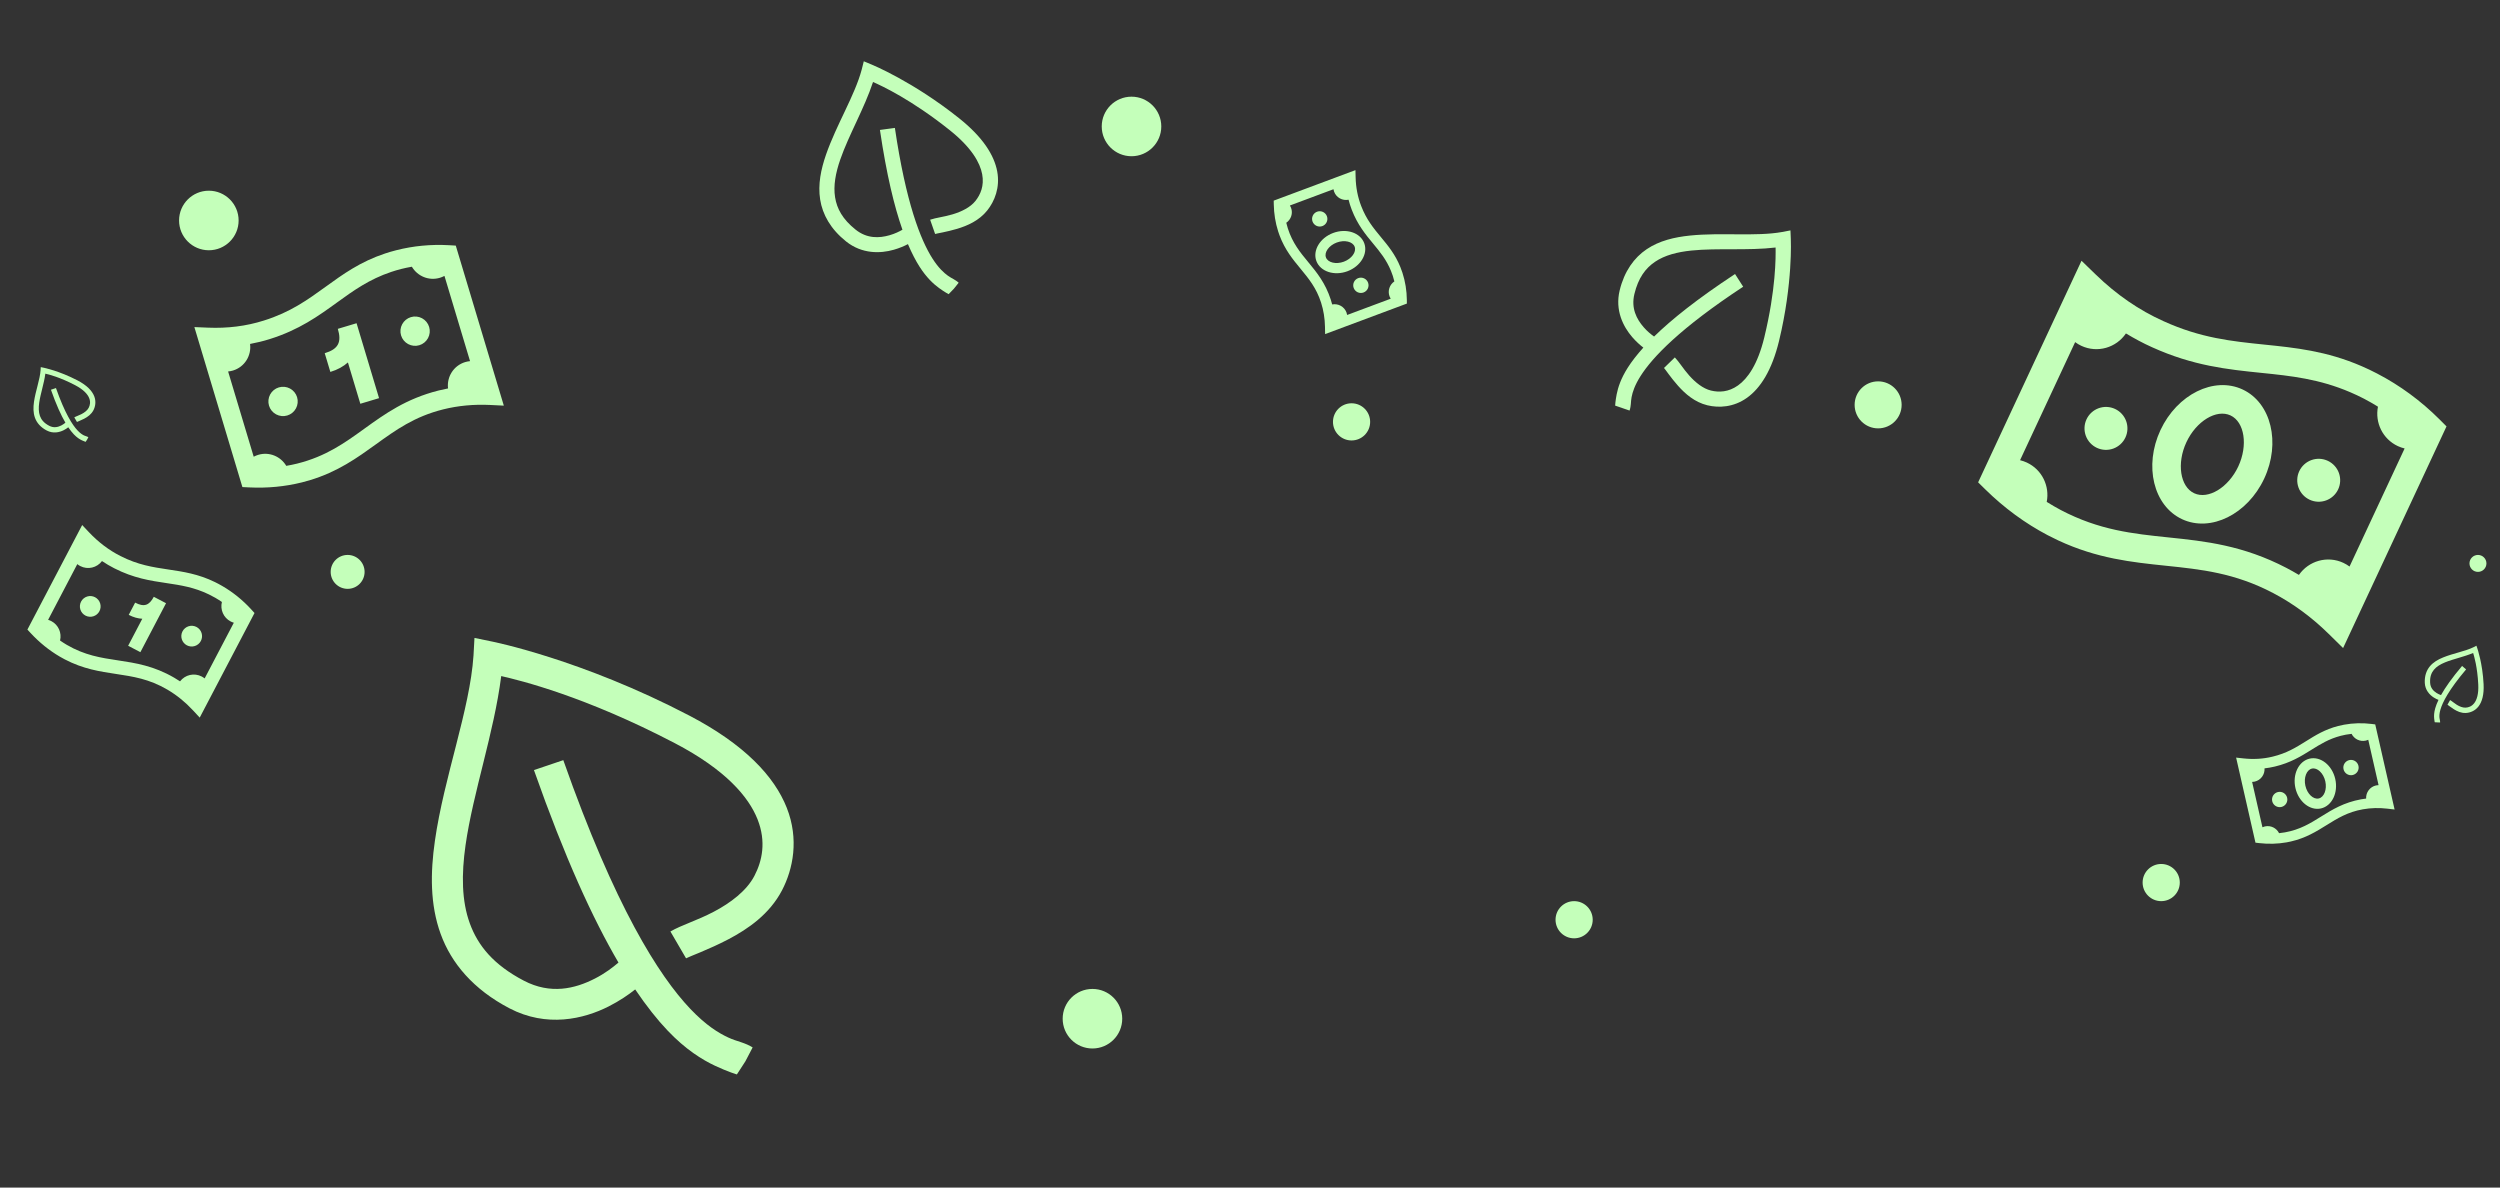 <svg width="1082" height="514" viewBox="0 0 1082 514" fill="none" xmlns="http://www.w3.org/2000/svg">
<rect x="0" y="0" width="1082" height="514" fill="#333333" stroke="none"/>
<g clip-path="url(#clip0)">
<path d="M205.35 276.091L204.931 283.717C203.381 307.098 192.186 336.196 188.226 363.903C186.246 377.757 186.095 391.467 190.709 404.191C195.322 416.914 204.909 428.254 220.479 436.391C236.585 444.808 252.579 441.101 263.469 435.559C268.118 433.203 271.958 430.574 274.91 428.224C279.822 435.487 284.557 441.438 288.917 446.005C296.756 454.262 303.958 458.679 309.472 461.264C314.986 463.848 319.04 465.075 318.923 465.014L326.29 453.649C322.166 451.018 319.317 450.955 315.157 449.02C310.998 447.084 305.602 443.818 298.792 436.663C285.194 422.365 266.138 392.466 243.797 328.992L231.091 333.288C244.487 371.344 256.631 397.75 267.673 416.596C265.257 418.662 261.816 421.322 257.37 423.574C248.821 427.933 238.302 430.49 226.724 424.439C213.559 417.559 206.84 409.263 203.325 399.61C199.811 389.958 199.675 378.505 201.48 365.837C204.754 342.912 213.815 317.157 216.929 292.603C225.189 294.483 253.245 301.359 292.088 321.658C314.123 333.174 324.056 344.932 327.875 354.625C331.695 364.318 329.873 372.638 326.494 379.104C323.127 385.547 316.201 390.783 308.875 394.622C301.55 398.46 295.013 400.334 290.156 403.145L296.922 414.764C298.16 414.044 306.78 410.971 315.259 406.517C323.739 402.062 333.054 395.668 338.446 385.35C343.252 376.153 345.888 363.206 340.501 349.574C335.114 335.941 322.213 322.186 298.333 309.706C251.601 285.284 212.862 277.639 212.862 277.639L205.35 276.091Z" fill="#C4FFBA"/>
</g>
<g clip-path="url(#clip1)">
<path d="M17.639 158.89L17.567 160.195C17.302 164.197 15.386 169.177 14.709 173.919C14.37 176.29 14.344 178.636 15.133 180.814C15.923 182.991 17.564 184.932 20.228 186.325C22.985 187.765 25.722 187.131 27.586 186.182C28.382 185.779 29.039 185.329 29.544 184.927C30.385 186.17 31.195 187.189 31.941 187.97C33.283 189.383 34.515 190.139 35.459 190.582C36.403 191.024 37.097 191.234 37.077 191.224L38.337 189.278C37.632 188.828 37.144 188.818 36.432 188.486C35.72 188.155 34.797 187.596 33.631 186.371C31.304 183.924 28.043 178.807 24.219 167.944L22.045 168.679C24.337 175.192 26.416 179.712 28.305 182.937C27.892 183.291 27.303 183.746 26.542 184.131C25.079 184.877 23.279 185.315 21.297 184.279C19.044 183.102 17.894 181.682 17.293 180.03C16.691 178.378 16.668 176.418 16.977 174.25C17.537 170.326 19.088 165.918 19.621 161.716C21.035 162.038 25.836 163.215 32.484 166.689C36.255 168.66 37.955 170.672 38.609 172.331C39.263 173.99 38.951 175.414 38.373 176.52C37.796 177.623 36.611 178.519 35.357 179.176C34.103 179.833 32.985 180.154 32.153 180.635L33.311 182.624C33.523 182.5 34.998 181.974 36.45 181.212C37.901 180.45 39.495 179.355 40.418 177.589C41.24 176.015 41.691 173.8 40.77 171.466C39.848 169.133 37.64 166.779 33.553 164.643C25.555 160.464 18.925 159.155 18.925 159.155L17.639 158.89Z" fill="#C4FFBA"/>
</g>
<path d="M1071.8 279.463L1070.64 280.062C1067.05 281.859 1061.79 282.729 1057.36 284.546C1055.14 285.454 1053.1 286.62 1051.63 288.404C1050.15 290.187 1049.31 292.585 1049.45 295.588C1049.61 298.694 1051.54 300.733 1053.3 301.86C1054.05 302.342 1054.77 302.681 1055.38 302.913C1054.73 304.267 1054.26 305.482 1053.97 306.521C1053.43 308.394 1053.4 309.839 1053.5 310.877C1053.59 311.915 1053.76 312.62 1053.76 312.597L1056.08 312.699C1056.11 311.863 1055.87 311.437 1055.8 310.655C1055.72 309.873 1055.74 308.794 1056.2 307.169C1057.13 303.923 1059.89 298.52 1067.33 289.721L1065.59 288.219C1061.14 293.494 1058.29 297.574 1056.47 300.837C1055.95 300.66 1055.26 300.382 1054.54 299.922C1053.16 299.038 1051.87 297.707 1051.76 295.474C1051.63 292.935 1052.28 291.224 1053.4 289.869C1054.52 288.514 1056.19 287.501 1058.22 286.67C1061.89 285.166 1066.47 284.271 1070.37 282.603C1070.81 283.985 1072.22 288.721 1072.59 296.213C1072.8 300.463 1071.93 302.947 1070.83 304.351C1069.73 305.755 1068.34 306.207 1067.1 306.269C1065.85 306.33 1064.48 305.762 1063.28 305.014C1062.08 304.265 1061.24 303.463 1060.4 302.99L1059.27 304.995C1059.49 305.115 1060.69 306.121 1062.08 306.987C1063.47 307.852 1065.22 308.672 1067.21 308.574C1068.98 308.486 1071.12 307.753 1072.67 305.777C1074.21 303.8 1075.13 300.704 1074.9 296.099C1074.45 287.085 1072.22 280.706 1072.22 280.706L1071.8 279.463Z" fill="#C4FFBA"/>
<path d="M166.702 109.696C155.891 113.267 148.327 118.767 140.957 124.096C133.074 129.794 125.632 135.171 114.164 138.742C106.511 141.172 98.411 142.157 90.057 141.81L84.123 141.563L104.909 210.804L107.896 210.952C115.694 211.328 123.333 210.602 130.611 208.793C131.766 208.504 132.889 208.195 133.983 207.867C146.196 204.2 154.574 198.154 162.7 192.298C171.265 186.121 179.344 180.292 191.82 177.179C198.291 175.567 205.103 174.929 212.071 175.268L218.053 175.56L197.26 106.296L194.3 106.123C186.547 105.689 178.893 106.419 171.543 108.285C169.857 108.711 168.247 109.185 166.702 109.696ZM169.341 117.681C170.702 117.226 172.115 116.802 173.597 116.42C175.133 116.031 176.691 115.713 178.255 115.436C180.668 119.545 185.627 121.655 190.394 120.224C191.087 120.015 191.741 119.736 192.359 119.409L203.434 156.302C202.739 156.369 202.039 156.496 201.346 156.704C196.337 158.208 193.299 163.089 193.913 168.11C192.525 168.373 191.149 168.682 189.785 169.021C175.76 172.569 166.598 179.114 157.759 185.497C149.184 191.686 141.058 197.542 128.589 200.649C127.043 201.033 125.473 201.345 123.892 201.619C121.474 197.525 116.526 195.424 111.768 196.853C111.075 197.061 110.421 197.34 109.803 197.667L98.728 160.774C99.423 160.707 100.123 160.58 100.816 160.372C105.86 158.857 108.897 153.919 108.226 148.861C111.089 148.318 113.919 147.651 116.67 146.775C129.46 142.794 137.814 136.745 145.899 130.897C153.016 125.745 159.813 120.865 169.341 117.681ZM146.214 142.324C147.965 148.157 146.373 151.114 140.54 152.865L142.974 160.972C146.119 160.028 148.614 158.611 150.58 156.868L155.948 174.752L164.055 172.318L154.32 139.891L146.214 142.324ZM177.831 137.251C176.219 137.735 174.864 138.84 174.066 140.323C173.268 141.805 173.092 143.544 173.576 145.157C174.06 146.769 175.165 148.124 176.648 148.921C178.13 149.719 179.869 149.896 181.482 149.412C183.094 148.927 184.448 147.823 185.246 146.34C186.044 144.858 186.221 143.119 185.737 141.506C185.252 139.894 184.148 138.539 182.665 137.741C181.182 136.944 179.444 136.767 177.831 137.251ZM120.68 167.665C119.068 168.149 117.714 169.254 116.916 170.736C116.118 172.219 115.941 173.957 116.425 175.57C116.91 177.183 118.014 178.537 119.497 179.335C120.98 180.133 122.718 180.309 124.331 179.825C125.943 179.341 127.298 178.236 128.096 176.753C128.894 175.271 129.07 173.532 128.586 171.919C128.102 170.307 126.997 168.953 125.514 168.155C124.032 167.357 122.293 167.18 120.68 167.665Z" fill="#C4FFBA"/>
<path d="M93.037 251.929C85.809 248.392 79.271 247.434 72.914 246.485C66.116 245.469 59.7 244.509 52.141 240.647C47.074 238.093 42.495 234.589 38.445 230.286L35.569 227.23L11.861 272.483L13.297 274.034C17.051 278.077 21.269 281.484 25.84 284.166C26.567 284.59 27.286 284.989 28.002 285.364C35.984 289.546 43.204 290.63 50.203 291.687C57.582 292.798 64.544 293.844 72.385 298.435C76.451 300.818 80.208 303.861 83.561 307.475L86.439 310.578L110.156 265.309L108.745 263.759C105.043 259.71 100.814 256.297 96.179 253.609C95.117 252.991 94.069 252.435 93.037 251.929ZM90.425 257.267C91.337 257.71 92.26 258.194 93.198 258.733C94.166 259.295 95.11 259.904 96.038 260.538C95.227 263.805 96.69 267.322 99.805 268.954C100.258 269.191 100.727 269.373 101.2 269.514L88.569 293.625C88.184 293.316 87.767 293.034 87.314 292.797C84.04 291.082 80.094 292.047 77.924 294.887C77.092 294.334 76.245 293.81 75.388 293.308C66.549 288.171 58.686 286.951 51.067 285.809C43.677 284.699 36.678 283.643 28.842 279.052C27.872 278.482 26.924 277.864 25.99 277.221C26.791 273.959 25.329 270.452 22.219 268.823C21.766 268.586 21.298 268.404 20.824 268.264L33.456 244.152C33.841 244.462 34.257 244.743 34.71 244.98C38.007 246.708 41.981 245.713 44.141 242.826C45.856 243.966 47.615 245.027 49.438 245.944C57.867 250.252 65.076 251.323 72.05 252.363C78.192 253.276 84.037 254.169 90.425 257.267ZM66.564 258.292C64.567 262.104 62.302 262.812 58.49 260.814L55.714 266.113C57.769 267.189 59.73 267.706 61.584 267.797L55.461 279.485L60.759 282.261L71.862 261.068L66.564 258.292ZM85.045 271.35C83.991 270.798 82.761 270.687 81.625 271.042C80.49 271.397 79.541 272.188 78.989 273.242C78.437 274.296 78.326 275.526 78.681 276.662C79.036 277.797 79.827 278.746 80.881 279.298C81.935 279.85 83.165 279.961 84.301 279.606C85.436 279.251 86.385 278.46 86.937 277.406C87.489 276.352 87.6 275.122 87.245 273.986C86.89 272.85 86.099 271.902 85.045 271.35ZM41.143 258.479C40.089 257.927 38.859 257.816 37.724 258.171C36.588 258.526 35.64 259.318 35.088 260.371C34.536 261.425 34.425 262.655 34.78 263.791C35.134 264.927 35.926 265.875 36.98 266.427C38.034 266.979 39.264 267.09 40.399 266.735C41.535 266.38 42.483 265.589 43.035 264.535C43.587 263.481 43.698 262.251 43.343 261.115C42.989 259.98 42.197 259.032 41.143 258.479Z" fill="#C4FFBA"/>
<path d="M1022.15 158.489C1006.86 151.859 993.238 150.499 979.994 149.141C965.83 147.687 952.461 146.311 936.452 139.04C925.723 134.239 915.913 127.424 907.123 118.907L900.88 112.856L856.135 208.759L859.255 211.83C867.407 219.838 876.461 226.487 886.175 231.601C887.719 232.41 889.247 233.167 890.762 233.874C907.678 241.767 922.722 243.322 937.305 244.842C952.681 246.437 967.186 247.938 983.851 256.691C992.491 261.235 1000.56 267.174 1007.84 274.332L1014.09 280.48L1058.85 184.545L1055.78 181.472C1047.74 173.445 1038.66 166.786 1028.81 161.665C1026.56 160.487 1024.34 159.437 1022.15 158.489ZM1017.26 169.784C1019.19 170.613 1021.14 171.527 1023.13 172.554C1025.19 173.624 1027.2 174.795 1029.18 176.017C1027.82 182.856 1031.18 189.993 1037.78 193.074C1038.74 193.522 1039.73 193.854 1040.72 194.098L1016.88 245.197C1016.05 244.593 1015.17 244.05 1014.21 243.602C1007.27 240.365 999.193 242.737 994.973 248.822C993.2 247.757 991.396 246.754 989.575 245.796C970.796 236.008 954.408 234.233 938.533 232.596C923.135 231.004 908.551 229.486 891.9 220.733C889.838 219.646 887.818 218.458 885.823 217.216C887.17 210.389 883.811 203.272 877.22 200.197C876.26 199.749 875.274 199.417 874.28 199.173L898.121 148.074C898.947 148.678 899.835 149.221 900.795 149.669C907.782 152.929 915.911 150.492 920.106 144.312C923.763 146.508 927.504 148.536 931.364 150.259C949.217 158.37 964.236 159.899 978.767 161.387C991.563 162.692 1003.74 163.982 1017.26 169.784ZM970.598 168.564C958.213 162.786 942.266 170.679 935.044 186.158C927.822 201.636 932.018 218.928 944.403 224.707C956.788 230.485 972.736 222.592 979.957 207.113C987.179 191.635 982.983 174.343 970.598 168.564ZM965.359 179.793C971.445 182.632 972.988 192.746 968.729 201.874C964.47 211.003 955.728 216.318 949.642 213.478C943.556 210.639 942.013 200.525 946.272 191.397C950.531 182.268 959.273 176.953 965.359 179.793ZM1007.47 199.439C1005.23 198.397 1002.68 198.284 1000.36 199.127C998.044 199.969 996.157 201.697 995.115 203.931C994.073 206.164 993.961 208.72 994.803 211.036C995.646 213.353 997.374 215.239 999.607 216.281C1001.84 217.323 1004.4 217.436 1006.71 216.593C1009.03 215.751 1010.92 214.023 1011.96 211.789C1013 209.556 1013.11 207 1012.27 204.683C1011.43 202.367 1009.7 200.481 1007.47 199.439ZM915.394 176.99C913.16 175.948 910.604 175.835 908.288 176.678C905.972 177.52 904.086 179.248 903.043 181.482C902.001 183.715 901.889 186.271 902.732 188.587C903.574 190.904 905.302 192.79 907.536 193.832C909.769 194.874 912.325 194.986 914.641 194.144C916.957 193.302 918.844 191.574 919.886 189.34C920.928 187.107 921.04 184.551 920.198 182.234C919.355 179.918 917.627 178.032 915.394 176.99Z" fill="#C4FFBA"/>
<path d="M1011.95 314.211C1006.19 315.689 1002.05 318.287 998.025 320.803C993.715 323.493 989.646 326.031 983.543 327.485C979.469 328.48 975.213 328.707 970.872 328.23L967.789 327.891L976.167 364.71L977.718 364.892C981.768 365.365 985.775 365.258 989.631 364.573C990.243 364.463 990.84 364.342 991.422 364.209C997.916 362.732 1002.5 359.878 1006.94 357.114C1011.62 354.199 1016.04 351.448 1022.65 350.267C1026.08 349.657 1029.65 349.566 1033.27 349.989L1036.38 350.354L1028 313.522L1026.46 313.327C1022.43 312.826 1018.42 312.936 1014.52 313.648C1013.63 313.81 1012.77 314 1011.95 314.211ZM1013.04 318.466C1013.77 318.277 1014.52 318.106 1015.31 317.96C1016.12 317.811 1016.94 317.701 1017.77 317.612C1018.88 319.838 1021.39 321.114 1023.92 320.537C1024.29 320.453 1024.64 320.331 1024.98 320.182L1029.44 339.8C1029.08 339.81 1028.71 339.852 1028.34 339.936C1025.67 340.542 1023.92 342.977 1024.06 345.616C1023.33 345.704 1022.6 345.816 1021.88 345.944C1014.44 347.296 1009.44 350.382 1004.6 353.395C999.916 356.316 995.474 359.08 988.866 360.257C988.047 360.402 987.218 360.509 986.384 360.596C985.27 358.377 982.765 357.107 980.235 357.682C979.867 357.766 979.516 357.889 979.182 358.037L974.718 338.42C975.083 338.409 975.452 338.368 975.821 338.284C978.503 337.673 980.261 335.208 980.09 332.548C981.602 332.366 983.1 332.119 984.565 331.76C991.371 330.139 995.938 327.283 1000.36 324.522C1004.25 322.089 1007.97 319.788 1013.04 318.466ZM999.627 328.333C994.872 329.415 992.106 335.129 993.458 341.072C994.81 347.014 999.777 350.969 1004.53 349.887C1009.29 348.805 1012.05 343.09 1010.7 337.148C1009.35 331.205 1004.38 327.251 999.627 328.333ZM1000.61 332.643C1002.94 332.112 1005.59 334.624 1006.39 338.129C1007.19 341.633 1005.89 345.044 1003.55 345.576C1001.21 346.108 998.566 343.595 997.769 340.091C996.971 336.586 998.272 333.175 1000.61 332.643ZM1016.77 328.965C1015.92 329.16 1015.17 329.688 1014.7 330.432C1014.23 331.176 1014.08 332.076 1014.28 332.934C1014.47 333.791 1015 334.536 1015.74 335.004C1016.49 335.473 1017.39 335.626 1018.25 335.431C1019.1 335.236 1019.85 334.708 1020.32 333.964C1020.78 333.22 1020.94 332.32 1020.74 331.462C1020.55 330.605 1020.02 329.86 1019.28 329.392C1018.53 328.923 1017.63 328.77 1016.77 328.965ZM985.914 342.788C985.057 342.983 984.312 343.511 983.843 344.255C983.375 345 983.222 345.9 983.417 346.757C983.612 347.614 984.14 348.359 984.884 348.828C985.628 349.296 986.528 349.45 987.385 349.254C988.243 349.059 988.988 348.532 989.456 347.787C989.925 347.043 990.078 346.143 989.883 345.286C989.688 344.428 989.16 343.683 988.416 343.215C987.671 342.747 986.772 342.593 985.914 342.788Z" fill="#C4FFBA"/>
<path d="M606.075 115.578C603.843 110.065 600.718 106.312 597.688 102.653C594.448 98.74 591.391 95.045 589.137 89.191C587.608 85.285 586.817 81.097 586.712 76.731L586.637 73.63L551.262 86.836L551.287 88.398C551.358 92.475 551.998 96.431 553.19 100.163C553.381 100.755 553.58 101.33 553.789 101.889C556.118 108.128 559.556 112.287 562.887 116.322C566.399 120.575 569.714 124.585 571.765 130.981C572.826 134.299 573.392 137.827 573.454 141.47L573.507 144.598L608.894 131.388L608.883 129.839C608.844 125.783 608.201 121.819 606.976 118.053C606.697 117.188 606.394 116.365 606.075 115.578ZM602.004 117.227C602.288 117.92 602.557 118.643 602.807 119.402C603.062 120.189 603.282 120.99 603.479 121.796C601.421 123.194 600.491 125.851 601.4 128.287C601.532 128.641 601.7 128.972 601.892 129.283L583.043 136.319C582.984 135.959 582.894 135.599 582.762 135.244C581.807 132.685 579.159 131.269 576.563 131.761C576.378 131.047 576.17 130.34 575.946 129.641C573.617 122.453 569.892 117.902 566.262 113.514C562.743 109.257 559.412 105.222 557.366 98.83C557.113 98.038 556.896 97.23 556.699 96.415C558.75 95.015 559.675 92.364 558.768 89.933C558.636 89.579 558.468 89.247 558.276 88.937L577.125 81.9C577.184 82.26 577.274 82.621 577.406 82.975C578.368 85.552 581.046 86.966 583.659 86.443C584.041 87.916 584.485 89.368 585.036 90.772C587.549 97.302 590.988 101.448 594.312 105.462C597.242 108.995 600.018 112.37 602.004 117.227ZM590.439 105.244C588.733 100.676 582.701 98.695 576.992 100.826C571.282 102.958 568.024 108.407 569.729 112.975C571.435 117.544 577.467 119.525 583.176 117.393C588.886 115.262 592.144 109.813 590.439 105.244ZM586.297 106.79C587.135 109.035 584.998 111.994 581.63 113.252C578.263 114.509 574.709 113.674 573.871 111.429C573.033 109.184 575.171 106.225 578.538 104.968C581.905 103.711 585.459 104.546 586.297 106.79ZM592.095 122.322C591.787 121.498 591.165 120.83 590.365 120.465C589.565 120.1 588.653 120.068 587.829 120.375C587.005 120.683 586.337 121.305 585.972 122.105C585.607 122.905 585.575 123.818 585.882 124.642C586.19 125.465 586.812 126.133 587.612 126.498C588.412 126.863 589.324 126.896 590.148 126.588C590.972 126.281 591.64 125.658 592.005 124.858C592.37 124.058 592.403 123.146 592.095 122.322ZM574.286 93.578C573.978 92.754 573.356 92.086 572.556 91.721C571.756 91.356 570.844 91.324 570.02 91.631C569.196 91.939 568.528 92.561 568.163 93.361C567.798 94.161 567.765 95.073 568.073 95.897C568.381 96.721 569.003 97.389 569.803 97.754C570.603 98.119 571.515 98.151 572.339 97.844C573.163 97.536 573.831 96.914 574.196 96.114C574.561 95.314 574.593 94.402 574.286 93.578Z" fill="#C4FFBA"/>
<path d="M774.914 99.716L771.263 100.414C760.039 102.429 744.983 100.561 731.432 101.946C724.657 102.639 718.165 104.178 712.698 107.852C707.232 111.525 703.003 117.385 700.989 125.694C698.906 134.289 702.536 141.406 706.433 145.898C708.091 147.817 709.784 149.322 711.241 150.44C708.388 153.612 706.134 156.548 704.489 159.143C701.511 163.815 700.271 167.735 699.698 170.643C699.126 173.551 699.022 175.609 699.037 175.547L705.27 177.691C706.028 175.434 705.723 174.081 706.149 171.89C706.574 169.698 707.482 166.766 710.061 162.709C715.216 154.608 727.097 142.096 754.448 124.088L750.927 118.592C734.528 129.389 723.485 138.227 715.882 145.656C714.622 144.757 712.962 143.445 711.376 141.61C708.313 138.085 705.87 133.418 707.367 127.239C709.07 120.213 712.198 116.065 716.344 113.272C720.489 110.478 725.882 109.068 732.076 108.432C743.287 107.285 756.515 108.538 768.476 107.124C768.559 111.246 768.608 125.303 763.585 146.031C760.736 157.791 756.35 163.863 752.221 166.806C748.092 169.748 743.949 169.866 740.498 169.029C737.06 168.196 733.774 165.54 731.1 162.532C728.427 159.523 726.774 156.656 724.876 154.693L720.183 159.253C720.669 159.753 723.133 163.463 726.233 166.944C729.332 170.425 733.447 174.073 738.953 175.407C743.861 176.597 750.285 176.32 756.09 172.174C761.895 168.029 766.875 160.32 769.963 147.577C776.006 122.638 775.065 103.445 775.065 103.445L774.914 99.716Z" fill="#C4FFBA"/>
<g clip-path="url(#clip2)">
<path d="M373.849 26.524L372.941 30.128C370.03 41.153 361.981 54.014 357.517 66.883C355.285 73.317 353.94 79.853 354.963 86.359C355.986 92.865 359.513 99.172 366.195 104.505C373.108 110.021 381.093 109.735 386.81 108.099C389.249 107.405 391.328 106.506 392.956 105.657C394.628 109.582 396.338 112.865 397.997 115.451C400.975 120.123 404.005 122.902 406.399 124.649C408.793 126.395 410.616 127.358 410.566 127.318L415.14 122.572C413.415 120.933 412.059 120.638 410.252 119.327C408.445 118.016 406.17 115.955 403.581 111.905C398.412 103.812 392.085 87.76 387.305 55.364L380.836 56.237C383.703 75.66 387.053 89.402 390.578 99.43C389.232 100.193 387.342 101.144 385.008 101.807C380.52 103.096 375.258 103.341 370.289 99.375C364.638 94.866 362.198 90.279 361.415 85.342C360.633 80.405 361.631 74.921 363.669 69.037C367.361 58.389 374.081 46.927 377.848 35.486C381.619 37.151 394.384 43.041 411.055 56.343C420.512 63.89 424.166 70.43 425.091 75.415C426.015 80.4 424.373 84.205 422.158 86.98C419.952 89.746 416.157 91.604 412.301 92.758C408.445 93.911 405.148 94.2 402.567 95.092L404.721 101.27C405.379 101.041 409.782 100.373 414.246 99.033C418.711 97.692 423.754 95.502 427.288 91.074C430.438 87.126 432.898 81.186 431.591 74.174C430.283 67.161 425.397 59.392 415.148 51.214C395.091 35.209 377.294 27.961 377.294 27.961L373.849 26.524Z" fill="#C4FFBA"/>
</g>
<circle cx="150.455" cy="247.514" r="7.339" fill="#C4FFBA"/>
<circle cx="90.388" cy="95.425" r="12.888" fill="#C4FFBA"/>
<circle cx="472.813" cy="440.898" r="12.888" fill="#C4FFBA"/>
<circle cx="489.718" cy="54.729" r="12.888" fill="#C4FFBA"/>
<circle cx="812.855" cy="175.225" r="10.174" fill="#C4FFBA"/>
<circle cx="1072.46" cy="243.845" r="3.67" fill="#C4FFBA"/>
<circle cx="935.368" cy="381.972" r="8.045" fill="#C4FFBA"/>
<circle cx="584.955" cy="182.585" r="8.045" fill="#C4FFBA"/>
<circle cx="681.281" cy="398.062" r="8.045" fill="#C4FFBA"/>
<defs>
<clipPath id="clip0">
<rect width="215.762" height="215.762" fill="white" transform="translate(103.276 413.179) rotate(-62.408)"/>
</clipPath>
<clipPath id="clip1">
<rect width="36.927" height="36.927" fill="white" transform="translate(0.17 182.352) rotate(-62.408)"/>
</clipPath>
<clipPath id="clip2">
<rect width="105" height="105" fill="white" transform="translate(312.361 82.536) rotate(-51.411)"/>
</clipPath>
</defs>
</svg>
